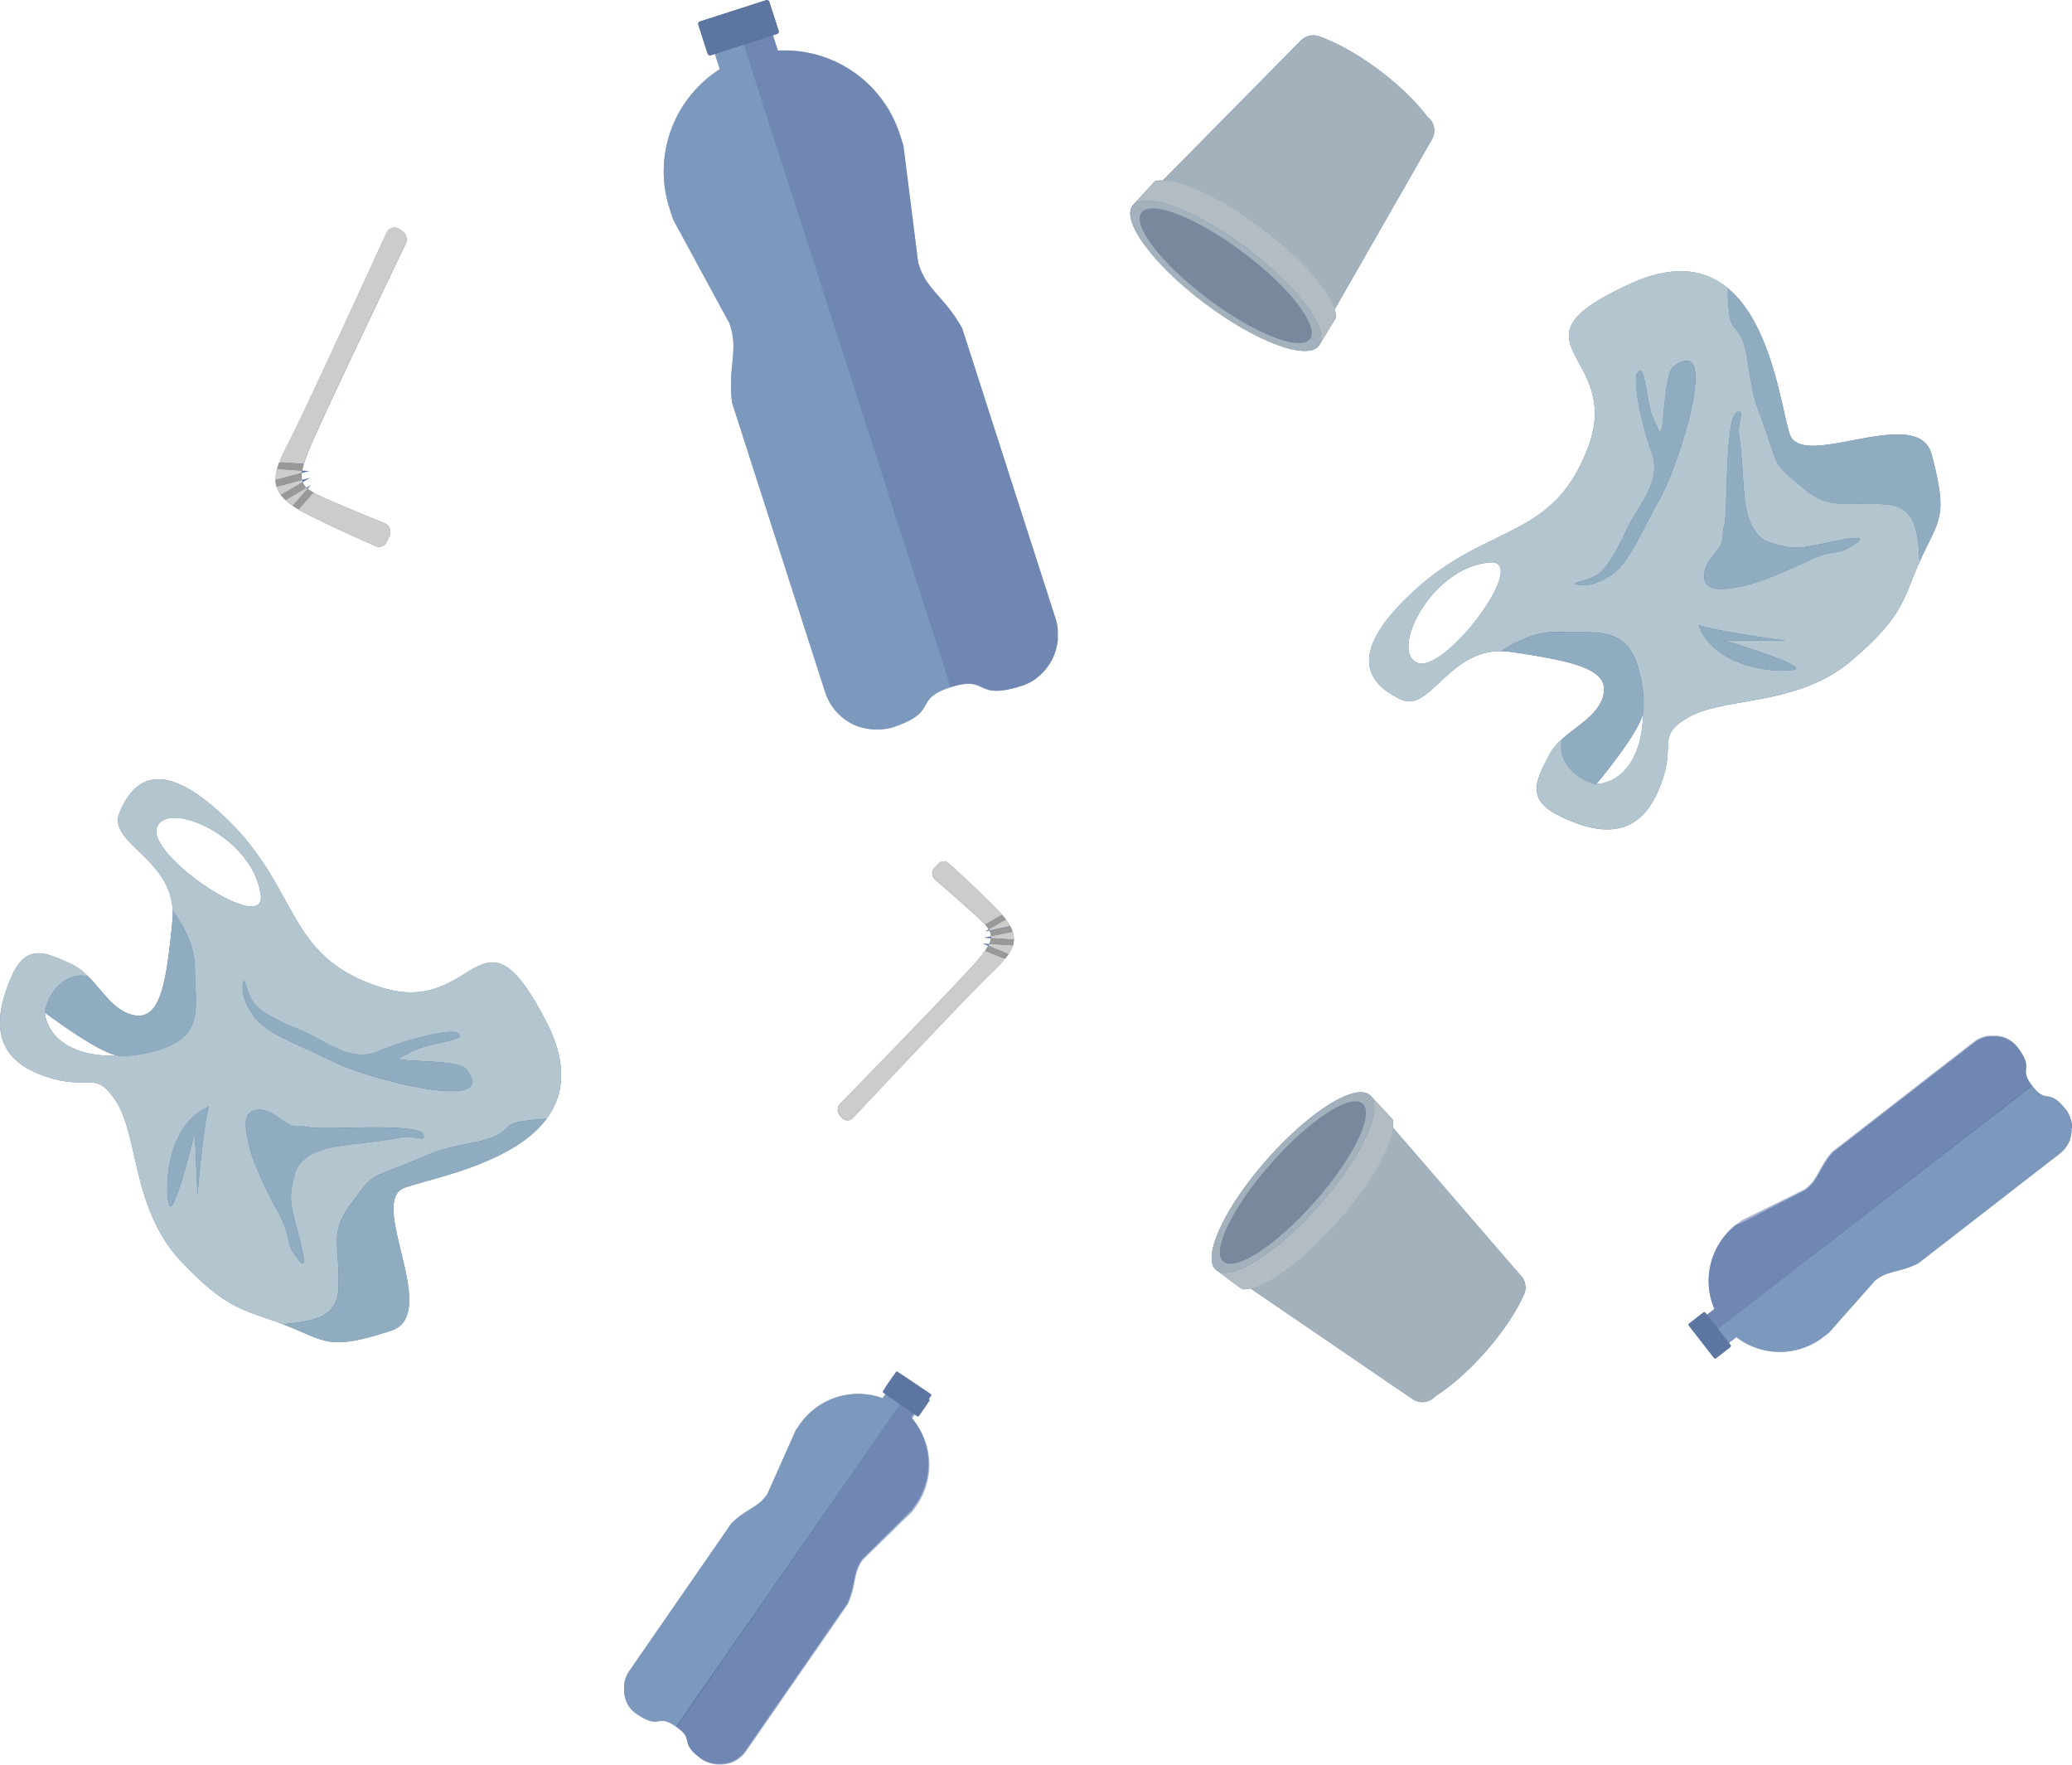 <svg id="plastic_group" xmlns="http://www.w3.org/2000/svg" viewBox="0 0 934.03 795.55"><defs><style>.cls-1{fill:#5c75a1;}.cls-2{fill:#a3b1bd;}.cls-3{fill:#b3bcc2;}.cls-4{fill:#78889d;}.cls-5{fill:#b3c6cf;}.cls-6{fill:#90acc0;}.cls-7{fill:none;}.cls-8{fill:#ccc;}.cls-9{fill:#999;}.cls-10{fill:#8fabcc;}.cls-10,.cls-11{opacity:0.65;}.cls-11{fill:#7d91bd;}</style></defs><g id="plastic_group_copy" data-name="plastic_group copy"><path class="cls-1" d="M669.51,216.87a4.93,4.93,0,0,0,.34-.54l0,0,4.19-6.85,3.21-5.23a12.56,12.56,0,0,0-.67-3.68l37.89-66.23,5.82-10.18a8,8,0,0,0,.95-6.35,7.27,7.27,0,0,0-2.66-3.94l-.09-.07c-5-6.65-12.52-14.07-21.7-21-9.52-7.14-19.09-12.41-27-15.28l-.58-.2a7.87,7.87,0,0,0-8.08,2.31l-8.65,8.77-53.31,54a13,13,0,0,0-3.5.32l-4.36,4.72-5.38,5.83,0,0a4.69,4.69,0,0,0-.42.47c-5.18,6.9,9.42,26.59,32.61,44S664.34,223.77,669.51,216.87Zm-25.91-53,0,0-1.17-.87Z" transform="translate(-74.98 -61.09)"/><path class="cls-1" d="M752.42,626.63l-49.61-57.46a12.71,12.71,0,0,0,0-3.51l-4.35-4.72L693,555.1l0,0a4.52,4.52,0,0,0-.43-.45c-6.47-5.71-27.26,7.27-46.45,29s-29.49,44-23,49.67a4.74,4.74,0,0,0,.51.37l0,0L630,638.5l5,3.61a12.57,12.57,0,0,0,3.72-.37l63,43,9.69,6.62a8,8,0,0,0,6.25,1.45,7.3,7.3,0,0,0,4.14-2.34l.07-.08c7-4.44,15-11.35,22.63-20,7.88-8.91,13.9-18,17.39-25.73.08-.19.17-.38.25-.56a7.89,7.89,0,0,0-1.66-8.24ZM678,611.78l.89-1-.87,1Z" transform="translate(-74.98 -61.09)"/><path class="cls-1" d="M909.67,358.74c23.62-20.14,23.16-27.73,30.67-44.53.24-.55.5-1.11.76-1.69,8.33-18,12-18.64,4.62-46.64-6.14-23.16-58.52,7.64-64-9.23-3.64-11.2-8-49.22-27.84-65.65-10-8.31-24-11.1-43.79-2.09-59,26.82-3.49,31.16-19.07,73.34s-44.91,34.56-77.9,64.49-20.52,43-6.65,49.54c13.07,6.13,21.32-22,45.23-21.74a32.63,32.63,0,0,1,4.52.35l6.54,1,2,.33c22.36,3.64,35.68,7.48,33,18.16-2.24,8.94-11.63,13.46-18.62,19.81a26.14,26.14,0,0,0-5.93,7.38c-5.7,11.18-10.58,19.67,4.73,27.19s33.91,11.92,44.06-10.22-1.83-25.14,14.39-34.33S885.28,379.54,909.67,358.74Zm-195.9,1c-12.41-5.47,6.5-43.14,32.88-45.19C765.11,313.11,726.18,365.21,713.77,359.73Zm80.82,54.69s20-23.78,21.11-32.37C815.32,406,803.6,414,794.59,414.42Z" transform="translate(-74.98 -61.09)"/><path class="cls-1" d="M247,506.15c-42.91-13.42-36.78-43.11-68.34-74.54s-44-18.31-49.82-4.14c-5.46,13.37,23,20.18,24,44.08a31.69,31.69,0,0,1-.13,4.53c-.22,2.28-.45,4.45-.68,6.58-.07.69-.14,1.4-.22,2.07-2.5,22.51-5.67,36-16.47,33.87-9-1.79-14-10.93-20.73-17.59a26.08,26.08,0,0,0-7.67-5.55c-11.45-5.12-20.17-9.57-26.91,6.1S69.85,536,92.47,545.05s25-3.1,35,12.64,7.15,48.54,29.16,71.84c21.3,22.57,28.86,21.73,46,28.37l1.72.68c18.4,7.41,19.23,11.08,46.81,2.25,22.83-7.3-10.59-58.05,6-64.38,11-4.2,48.75-10.51,64.16-31.12,7.79-10.43,9.87-24.52-.13-43.85C291.45,463.92,289.92,519.57,247,506.15ZM145.74,433.93c4.84-12.67,43.42,4.31,46.8,30.55C194.9,482.85,140.9,446.61,145.74,433.93ZM95.21,517.41s24.76,18.75,33.4,19.45C104.69,537.69,96.1,526.39,95.21,517.41Z" transform="translate(-74.98 -61.09)"/><path class="cls-1" d="M530.36,478.47a24.32,24.32,0,0,0-2-3c-.5-.67-1-1.36-1.66-2.08-1-1.12-2-2.29-3.29-3.53-9.67-9.67-17.27-16.59-20.86-19.78a3.18,3.18,0,0,0-4.36.13l-1.86,1.86a3.71,3.71,0,0,0,.2,5.44c5.6,4.84,17.35,15.06,21.44,19.14.4.4.76.78,1.09,1.15a14.11,14.11,0,0,1,1.63,2.1l-1.69,1,2-.42a5.78,5.78,0,0,1,.73,2.53l-3.33.7,3.29.21a8.37,8.37,0,0,1-.81,2.58l-3-.19,2.56,1.05a25.44,25.44,0,0,1-1.43,2.25l.56.24a.77.77,0,0,0-.92.25c-.92,1.26-2.05,2.66-3.42,4.26-7.15,8.34-50.88,53.26-61.55,64.2a3.81,3.81,0,0,0-.24,5l1,1.21a3.28,3.28,0,0,0,4.95.21c10.86-11.55,52.69-56,62.38-65.31,2.1-2,4-3.88,5.48-5.62a.78.78,0,0,0-.3-1.23l1,.41a26.81,26.81,0,0,0,1.64-2.16,14.82,14.82,0,0,0,2-3.94,9.76,9.76,0,0,0,.43-2.61,10.31,10.31,0,0,0-.58-3.58A15.14,15.14,0,0,0,530.36,478.47Z" transform="translate(-74.98 -61.09)"/><path class="cls-1" d="M201.59,284.15a18,18,0,0,0,2.09,2.28,28,28,0,0,0,3.25,2.58c.79.55,1.65,1.1,2.58,1.66,1.46.87,3.08,1.74,4.9,2.64,14.12,7,25,11.75,30.06,13.91a3.66,3.66,0,0,0,4.71-1.75l1.34-2.71a4.28,4.28,0,0,0-2.22-5.87c-7.89-3.22-24.49-10.05-30.46-13-.58-.29-1.11-.57-1.62-.85a17.21,17.21,0,0,1-2.54-1.69l1.48-1.69-2,1.21a6.8,6.8,0,0,1-1.73-2.49l3.38-2-3.67,1a9.7,9.7,0,0,1-.06-3.12l3.34-.9-3.18-.2a28.55,28.55,0,0,1,.73-3l-.7,0a.91.91,0,0,0,.91-.62c.54-1.71,1.26-3.66,2.17-5.91,4.73-11.74,35.92-76.89,43.53-92.78a4.38,4.38,0,0,0-1.59-5.59l-1.5-1a3.77,3.77,0,0,0-5.48,1.6c-7.61,16.6-36.91,80.49-44,94.29-1.55,3-2.89,5.68-3.92,8.15a.9.9,0,0,0,.78,1.23l-1.24-.08c-.4,1-.72,2-1,3a16.69,16.69,0,0,0-.7,5,11.21,11.21,0,0,0,.49,3A12.25,12.25,0,0,0,201.59,284.15Z" transform="translate(-74.98 -61.09)"/><path class="cls-1" d="M551.84,345.58c0-.25,0-.5-.06-.75s0-.29,0-.43-.07-.48-.1-.72,0-.31-.07-.46-.09-.5-.14-.76,0-.28-.08-.42-.12-.52-.19-.78-.06-.27-.1-.4c-.1-.39-.22-.78-.34-1.17l-42-130.55c-8-14.57-16.47-17.41-19.9-29.82l-6.64-52.67-1.62-5a54.53,54.53,0,0,0-54.94-37.74L423.4,77l1.85-.6A1.11,1.11,0,0,0,426,75l-4.22-13.1a1.11,1.11,0,0,0-1.4-.73l-29.88,9.61a1.12,1.12,0,0,0-.72,1.41L394,85.26a1.12,1.12,0,0,0,1.41.73l1.85-.6,2.22,6.91A54.52,54.52,0,0,0,376.8,155l1.62,5,25.32,46.66c4.45,12.09-.74,19.3,1.22,35.83l42,130.55c.13.39.27.77.41,1.15l.15.38.3.75.19.39c.1.23.21.47.32.7l.21.4.34.65c.07.13.15.25.22.37s.25.44.38.65.16.23.23.35l.42.63c.08.12.16.22.24.33s.29.42.45.62l.24.3c.16.2.32.41.49.6l.25.29c.17.19.34.39.52.58l.25.26.55.57.25.23c.2.18.39.37.6.55l.22.19c.21.19.43.38.65.55l.22.18.69.53.2.14.74.51.2.13c.25.16.51.33.77.48l.18.11.81.45.17.09c.28.15.57.3.85.43l.15.07.9.4.14.06c.3.12.61.25.92.36l.12,0c.32.12.64.23,1,.33l.1,0c.33.11.66.2,1,.29l.1,0,1,.24.09,0,1,.2h.09c.35.06.7.11,1.06.15h.07l1.08.1h.09c.35,0,.71,0,1.08.05H471l1.07-.05h.1l1.08-.11.11,0c.35,0,.71-.1,1.07-.16l.12,0,1.06-.22.14,0,.93-.23.06,0,.06,0c22.23-7.16,9.13-12.62,26.73-18.28s10.14,6.41,32.38-.73l.06,0H536l.89-.36.13-.05c.34-.14.66-.29,1-.45l.11-.05,1-.49.09,0,.94-.54.09-.05c.31-.19.61-.39.91-.59l.08-.05c.3-.2.6-.42.89-.63l.06-.05L543,366l.07,0c.28-.23.55-.47.81-.71l.06-.05c.27-.24.52-.49.77-.74l.07-.06c.25-.25.49-.51.73-.77l.06-.07c.24-.26.47-.52.69-.79l.06-.08c.23-.27.44-.54.65-.82l.06-.08q.32-.41.6-.84l.07-.09c.19-.28.36-.56.54-.84l.08-.13c.17-.28.33-.56.49-.85l.08-.13c.16-.28.3-.57.44-.85l.09-.17c.14-.28.27-.56.39-.85l.09-.19c.12-.28.23-.56.34-.84l.09-.22c.11-.28.2-.56.3-.85a2.09,2.09,0,0,0,.08-.23c.09-.27.17-.55.25-.83a2.76,2.76,0,0,0,.08-.27c.08-.27.14-.55.21-.83,0-.09,0-.19.07-.28.06-.27.11-.54.16-.8,0-.11,0-.22.07-.33l.12-.79c0-.12,0-.24.05-.35s.06-.52.08-.78,0-.25,0-.38,0-.52,0-.78,0-.25,0-.38,0-.5,0-.76,0-.27,0-.41,0-.5,0-.75S551.85,345.72,551.84,345.58ZM402.23,83.78l20.88-6.72-12.8,4.12Z" transform="translate(-74.98 -61.09)"/><path class="cls-1" d="M479.7,679.32a.66.66,0,0,0-.92.17l-4.61,6.65a.66.66,0,0,0,.17.92l12.18,8.43-4.59-3.17-6.65-4.61-2.43,3.51a32.08,32.08,0,0,0-37.38,11.88l-1.77,2.56L421,734.19c-4.05,6.41-9.28,6.57-16.29,13.4L358.76,814l-.4.6-.12.21-.24.41-.12.22-.21.4c0,.08-.07.17-.11.25s-.13.26-.18.39-.06.15-.1.23-.11.28-.16.41a2.25,2.25,0,0,0-.08.24c-.05.14-.11.28-.15.42a1.55,1.55,0,0,0-.07.23c0,.14-.09.28-.13.43a1.6,1.6,0,0,1-.05.21c0,.15-.07.3-.11.45a1.7,1.7,0,0,1,0,.22l-.09.45,0,.21c0,.15-.05.31-.06.46a1.36,1.36,0,0,0,0,.2c0,.16,0,.32-.05.48a1,1,0,0,1,0,.17c0,.17,0,.34,0,.5v.17c0,.17,0,.34,0,.51v.14l0,.53s0,.09,0,.14,0,.36.05.53a.69.69,0,0,0,0,.13c0,.18,0,.36.07.54a.43.43,0,0,1,0,.11c0,.18.07.37.11.55a.29.29,0,0,0,0,.09c0,.19.08.38.13.57a.19.19,0,0,1,0,.08c.05.19.11.38.17.56a.14.14,0,0,0,0,.07c.06.19.12.38.19.57a.14.14,0,0,1,0,.06c.07.19.15.38.23.57a.14.14,0,0,0,0,.06c.08.19.16.37.25.56l0,.05c.09.19.19.37.29.56l0,0c.1.19.2.37.31.55l0,0,.34.54,0,0c.12.17.24.35.37.52l0,0,.4.51,0,0c.14.16.27.32.42.48l0,0c.14.15.28.31.43.46l.05,0c.15.16.3.3.46.45l.05,0,.48.41.07.06.44.35,0,0,0,0c11.3,7.82,9.16-.25,18.11,5.94s.63,7,11.93,14.85l0,0,0,0,.49.28.07,0,.56.3.07,0,.57.28.06,0,.59.25.06,0,.59.22.06,0c.2.06.4.13.61.18l.05,0c.2.06.41.11.61.15l.05,0,.62.12h0l.62.1h.05l.62.06h.06l.61,0h.74l.6,0h.07l.59-.05h.08l.58-.08h.09l.55-.1.11,0,.54-.12.12,0,.51-.15.14,0,.5-.17.14,0,.48-.18.15-.06.46-.2.16-.07.43-.21.18-.09.41-.22.19-.11.39-.24.19-.11.38-.26.18-.13.36-.27.19-.14.34-.29.19-.16.33-.3.18-.17.31-.31.19-.19.3-.34.17-.19.29-.36.15-.19c.15-.19.29-.38.43-.58l45.92-66.36c3.92-9,2.23-13.92,6.8-20l22.22-22,1.77-2.56a32.09,32.09,0,0,0-2-39.17l2.42-3.51.94.65a.66.66,0,0,0,.92-.17l4.61-6.65a.66.66,0,0,0-.17-.92Z" transform="translate(-74.98 -61.09)"/><path class="cls-1" d="M1009,569.62c0-.2,0-.4,0-.61,0,0,0,0,0-.06,0-.2,0-.4,0-.61v-.06c0-.2-.05-.41-.07-.61v0c0-.21-.06-.42-.1-.62v0c0-.21-.09-.41-.13-.62v0c0-.21-.11-.41-.17-.62v0c-.06-.2-.12-.4-.19-.6l0,0c-.07-.2-.14-.4-.22-.6l0,0c-.08-.2-.16-.39-.25-.59a.08.08,0,0,1,0-.05c-.09-.19-.18-.39-.28-.57l0-.06c-.1-.19-.2-.38-.31-.56l0-.06-.33-.55a.18.18,0,0,1,0-.07l-.32-.47,0,0,0,0c-8.43-10.85-8.82-2.51-15.49-11.1s1.51-6.9-6.91-17.76l0,0,0,0-.37-.42-.06-.06c-.14-.16-.29-.31-.44-.46l0,0-.47-.43,0-.05-.49-.41,0,0-.51-.38,0,0-.53-.36,0,0-.54-.33,0,0-.56-.31,0,0-.56-.28,0,0-.57-.25,0,0-.58-.22,0,0-.59-.19-.06,0-.58-.16-.07,0-.57-.13-.08,0-.58-.1-.09,0-.55-.07-.11,0-.55,0h-.12l-.54,0h-.81l-.51,0h-.17l-.5,0-.17,0-.47.07-.2,0-.46.09-.2,0-.45.11-.22.06-.44.13-.21.06-.42.15-.23.08-.41.17-.23.1-.4.19-.23.1-.38.21-.24.12-.39.23-.22.13-.39.27a1.37,1.37,0,0,0-.2.13l-.58.43-63.75,49.47c-6.44,7.38-6.32,12.61-12.49,17l-27.8,14.26L857.63,613a32.1,32.1,0,0,0-9.82,38l-3.37,2.61-.7-.9a.67.67,0,0,0-.93-.12l-6.39,5a.65.65,0,0,0-.12.92L847.62,673a.67.67,0,0,0,.93.12l6.4-5a.66.66,0,0,0,.11-.92l-.7-.9,3.37-2.62a32.07,32.07,0,0,0,39.22-.09l2.47-1.91,20.71-23.38c5.79-4.89,10.82-3.47,19.57-7.88L1003.45,581c.19-.15.38-.3.56-.46l.18-.16.35-.32c.06,0,.12-.12.18-.18l.32-.31.18-.2.29-.32.16-.2c.1-.11.2-.22.29-.34l.14-.2.27-.35.13-.2.25-.38.12-.19.24-.39.1-.2c.08-.13.15-.26.22-.4s.06-.13.1-.19.13-.28.2-.42l.08-.18.18-.45.06-.16.18-.47c0-.05,0-.11,0-.16l.15-.48a1,1,0,0,0,0-.14c0-.17.09-.34.14-.52a.61.61,0,0,1,0-.13c0-.18.07-.35.11-.52s0-.09,0-.13l.09-.54a.37.37,0,0,0,0-.11c0-.18,0-.37.07-.56,0,0,0-.06,0-.09,0-.19,0-.38,0-.58v-.08c0-.2,0-.4,0-.59ZM847.78,657.85l1.62,2.09,3.26,4.2Z" transform="translate(-74.98 -61.09)"/></g><g id="Layer_10" data-name="Layer 10"><path class="cls-2" d="M643.6,163.85c19,14.28,31.86,30.38,31.75,39l39.16-68.45,5.82-10.18a8,8,0,0,0,.95-6.35,7.27,7.27,0,0,0-2.66-3.94l-.09-.07c-5-6.65-12.52-14.07-21.7-21-9.52-7.14-19.09-12.41-27-15.28l-.58-.2a7.87,7.87,0,0,0-8.08,2.31l-8.65,8.77-55,55.73C605.84,141.9,624.71,149.69,643.6,163.85Z" transform="translate(-74.98 -61.09)"/><path class="cls-2" d="M585.55,153.89c-5.18,6.9,9.42,26.59,32.61,44s46.18,25.9,51.35,19a4.93,4.93,0,0,0,.34-.54L586,153.42A4.69,4.69,0,0,0,585.55,153.89Z" transform="translate(-74.98 -61.09)"/><path class="cls-3" d="M636.9,172.88c22.63,17,37.06,36.12,33,43.45l0,0,4.19-6.85,3.21-5.23c-.09-8.75-13.67-25.43-33.64-40.4-19.79-14.85-39.44-23.21-48-21l-4.36,4.72-5.38,5.83,0,0C591.85,147.42,614.28,155.92,636.9,172.88Z" transform="translate(-74.98 -61.09)"/><path class="cls-2" d="M636.9,172.88c-22.62-17-45-25.46-50.93-19.46l83.88,62.91C674,209,659.53,189.85,636.9,172.88Z" transform="translate(-74.98 -61.09)"/><ellipse class="cls-4" cx="627.53" cy="185.38" rx="13.12" ry="47.48" transform="translate(27.72 515.07) rotate(-53.13)"/><path class="cls-2" d="M678,611.76c-15.76,17.84-32.83,29.33-41.4,28.54l65.11,44.49,9.69,6.62a8,8,0,0,0,6.25,1.45,7.3,7.3,0,0,0,4.14-2.34l.07-.08c7-4.44,15-11.35,22.63-20,7.88-8.91,13.9-18,17.39-25.73.08-.19.17-.38.25-.56a7.89,7.89,0,0,0-1.66-8.24l-8.05-9.32-51.17-59.26C702.89,575.87,693.63,594.07,678,611.76Z" transform="translate(-74.98 -61.09)"/><path class="cls-2" d="M692.56,554.69c-6.47-5.71-27.26,7.27-46.45,29s-29.49,44-23,49.67a4.74,4.74,0,0,0,.51.37L693,555.14A4.52,4.52,0,0,0,692.56,554.69Z" transform="translate(-74.98 -61.09)"/><path class="cls-3" d="M669.53,604.36c-18.72,21.2-39,34.06-45.94,29.37l0,0L630,638.5l5,3.61c8.73.62,26.43-11.6,43-30.3,16.38-18.55,26.28-37.46,24.8-46.15l-4.35-4.72L693,555.1l0,0C698.51,561.49,688.25,583.17,669.53,604.36Z" transform="translate(-74.98 -61.09)"/><path class="cls-2" d="M669.53,604.36c18.72-21.19,29-42.87,23.46-49.22l-69.4,78.59C630.56,638.42,650.81,625.56,669.53,604.36Z" transform="translate(-74.98 -61.09)"/><ellipse class="cls-4" cx="657.82" cy="594.02" rx="47.48" ry="13.12" transform="translate(-297.85 632.77) rotate(-48.55)"/></g><g id="Layer_9" data-name="Layer 9"><path class="cls-5" d="M706.47,376.28c13.07,6.13,21.32-22,45.23-21.74,8.16-5.33,17-9.23,27.14-8.68,14.79.81,29.69-3.36,34.94,17.39h0s.4,1.35.85,3.46a62.1,62.1,0,0,1,1.18,8.13,36.46,36.46,0,0,1-.11,7.16.06.06,0,0,1,0,0c-.38,23.93-12.1,31.94-21.11,32.37a2.82,2.82,0,0,1-1.66-.32c-5.49-1.54-16.43-8.4-13.74-19.9a26.14,26.14,0,0,0-5.93,7.38c-5.7,11.18-10.58,19.67,4.73,27.19s33.91,11.92,44.06-10.22-1.83-25.14,14.39-34.33,48.84-4.68,73.23-25.48c23.62-20.14,23.16-27.73,30.67-44.53-.87-12.46-1.05-24.48-14.88-25.7-19.4-1.72-25.06,3.09-37.65-7.45s-10.92-8.29-16.19-23.92-5.8-13.27-8.54-31.76-7.05-13.91-8.34-21.33a74.38,74.38,0,0,1-.86-13.05c-10-8.31-24-11.1-43.79-2.09-59,26.82-3.49,31.16-19.07,73.34s-44.91,34.56-77.9,64.49S692.6,369.78,706.47,376.28Zm177.69-13.49c-5.53,1.84-36.11.31-43.48-20.05,6.83,2.63,35.52,6.55,39.44,7.14l-28-.21S889.69,360.94,884.16,362.79ZM858.34,246.72c3.71-.65-.59,3.92.71,11.33s1.61,23.91,2.9,31.33,5,14.4,10.43,16,9.51,3.44,18.16,1.93,28.77-6.82,21.1-1.4c-9.25,6.55-8.31,1.72-21.26,7.79s-23.64,10.49-31.06,11.78-16.06,2.79-16.12-4.84,8.33-11.28,8.41-17.83,1.16-.38,1.64-19.57S854.64,247.36,858.34,246.72ZM797,318.51c4.3-4.57,7.15-10.16,11.82-19.88s15.53-20.53,10.69-33.69-8.6-32.88-6.4-35.81,2.85.77,4.57,10.66,3.17,10.91,5.27,15.64,1.87-25.8,6.39-29.13c21.57-15.93,2.58,44.12-6.17,59.64s-14,29.18-22,34.4-13.16,4.83-15.85,4S792.7,323.08,797,318.51Zm-50.34-4c18.46-1.43-20.47,50.67-32.88,45.19S720.27,316.59,746.65,314.54Z" transform="translate(-74.98 -61.09)"/><path class="cls-6" d="M852.07,349.67l28,.21c-3.92-.59-32.61-4.51-39.44-7.14,7.37,20.36,38,21.89,43.48,20.05S852.07,349.67,852.07,349.67Z" transform="translate(-74.98 -61.09)"/><path class="cls-6" d="M843.2,320.65c.06,7.63,8.71,6.13,16.12,4.84s18.11-5.7,31.06-11.78,12-1.24,21.26-7.79c7.67-5.42-12.45-.11-21.1,1.4s-12.79-.32-18.16-1.93-9.14-8.6-10.43-16-1.61-23.91-2.9-31.33,3-12-.71-11.33-4.61,17.35-5.09,36.53-1.56,13-1.64,19.57S843.15,313,843.2,320.65Z" transform="translate(-74.98 -61.09)"/><path class="cls-6" d="M863.08,225.38c2.74,18.49,3.27,16.12,8.54,31.76s3.6,13.38,16.19,23.92,18.25,5.73,37.65,7.45c13.83,1.22,14,13.24,14.88,25.7.24-.55.5-1.11.76-1.69,8.33-18,12-18.64,4.62-46.64-6.14-23.16-58.52,7.64-64-9.23-3.64-11.2-8-49.22-27.84-65.65a74.38,74.38,0,0,0,.86,13.05C856,211.47,860.33,206.9,863.08,225.38Z" transform="translate(-74.98 -61.09)"/><path class="cls-6" d="M785.28,324.37c2.69.8,7.85,1.18,15.85-4s13.27-18.87,22-34.4,27.74-75.57,6.17-59.64c-4.52,3.33-4.3,33.85-6.39,29.13s-3.55-5.75-5.27-15.64-2.37-13.59-4.57-10.66,1.56,22.64,6.4,35.81-6,24-10.69,33.69-7.52,15.31-11.82,19.88S782.6,323.56,785.28,324.37Z" transform="translate(-74.98 -61.09)"/><path class="cls-6" d="M756.22,354.89l6.54,1,2,.33c22.36,3.64,35.68,7.48,33,18.16-2.24,8.94-11.63,13.46-18.62,19.81-2.69,11.5,8.25,18.36,13.74,19.9a2.82,2.82,0,0,0,1.66.32s20-23.78,21.11-32.37a.06.06,0,0,0,0,0,36.46,36.46,0,0,0,.11-7.16,62.1,62.1,0,0,0-1.18-8.13c-.45-2.11-.85-3.46-.85-3.46h0c-5.25-20.75-20.15-16.58-34.94-17.39-10.11-.55-19,3.35-27.14,8.68A32.63,32.63,0,0,1,756.22,354.89Z" transform="translate(-74.98 -61.09)"/><path class="cls-5" d="M128.84,427.47c-5.46,13.37,23,20.18,24,44.08,5.73,7.87,10.07,16.54,10,26.66-.06,14.82,4.85,29.49-15.6,35.78h0s-1.33.46-3.41,1a62.06,62.06,0,0,1-8.07,1.6,36.33,36.33,0,0,1-7.15.25h0c-23.92.83-32.51-10.47-33.4-19.45a2.8,2.8,0,0,1,.24-1.67c1.25-5.56,7.56-16.83,19.17-14.73a26.08,26.08,0,0,0-7.67-5.55c-11.45-5.12-20.17-9.57-26.91,6.1S69.85,536,92.47,545.05s25-3.1,35,12.64,7.15,48.54,29.16,71.84c21.3,22.57,28.86,21.73,46,28.37,12.4-1.5,24.39-2.28,24.91-16.15.74-19.46-4.35-24.88,5.54-38s7.72-11.33,23.07-17.38,13-6.46,31.28-10.14,13.54-7.74,20.88-9.41a74.94,74.94,0,0,1,13-1.51c7.79-10.43,9.87-24.52-.13-43.85-29.77-57.56-31.3-1.91-74.22-15.33S210.22,463,178.66,431.61,134.63,413.3,128.84,427.47Zm22.47,176.78c-2.12-5.43-2.14-36,17.83-44.43-2.29,6.95-4.75,35.8-5.14,39.75l-1.21-28S153.43,609.68,151.31,604.25ZM265.93,572.6c.83,3.67-3.95-.39-11.29,1.28s-23.8,2.82-31.14,4.48-14.12,5.78-15.46,11.23-2.95,9.67-1,18.23,8.27,28.39,2.46,21c-7-8.91-2.13-8.22-8.85-20.84S189,584.91,187.31,577.57s-3.61-15.91,4-16.35,11.68,7.75,18.24,7.5.44,1.13,19.62.64S265.1,568.93,265.93,572.6ZM191.12,515c4.78,4.06,10.51,6.62,20.46,10.8s21.28,14.47,34.18,9,32.41-10.25,35.45-8.2-.64,2.88-10.42,5.1-10.74,3.72-15.35,6,25.85.57,29.41,4.91c17,20.74-43.93,4.81-59.88-3.15s-29.85-12.52-35.46-20.25-5.5-12.9-4.83-15.63S186.34,510.9,191.12,515Zm1.42-50.48c2.36,18.37-51.64-17.87-46.8-30.55S189.16,438.24,192.54,464.48Z" transform="translate(-74.98 -61.09)"/><path class="cls-6" d="M162.79,571.55l1.21,28c.39-4,2.85-32.8,5.14-39.75-20,8.38-19.95,39-17.83,44.43S162.79,571.55,162.79,571.55Z" transform="translate(-74.98 -61.09)"/><path class="cls-6" d="M191.32,561.22c-7.62.44-5.68,9-4,16.35s6.6,17.79,13.33,30.42,1.85,11.93,8.85,20.84c5.81,7.38-.52-12.45-2.46-21s-.33-12.79,1-18.23,8.12-9.56,15.46-11.23,23.8-2.82,31.14-4.48,12.12,2.39,11.29-1.28-17.57-3.73-36.75-3.24-13.07-.9-19.62-.64S198.94,560.78,191.32,561.22Z" transform="translate(-74.98 -61.09)"/><path class="cls-6" d="M287.47,576.25c-18.32,3.68-15.93,4.08-31.28,10.14s-13.18,4.27-23.07,17.38-4.8,18.52-5.54,38c-.52,13.87-12.51,14.65-24.91,16.15l1.72.68c18.4,7.41,19.23,11.08,46.81,2.25,22.83-7.3-10.59-58.05,6-64.38,11-4.2,48.75-10.51,64.16-31.12a74.94,74.94,0,0,0-13,1.51C301,568.51,305.79,572.57,287.47,576.25Z" transform="translate(-74.98 -61.09)"/><path class="cls-6" d="M184.68,503.56c-.67,2.73-.78,7.9,4.83,15.63S209,531.49,225,539.44s76.88,23.89,59.88,3.15c-3.56-4.34-34-2.58-29.41-4.91s5.56-3.83,15.35-6,13.45-3,10.42-5.1-22.54,2.7-35.45,8.2-24.23-4.79-34.18-9S195.9,519,191.12,515,185.35,500.84,184.68,503.56Z" transform="translate(-74.98 -61.09)"/><path class="cls-6" d="M152.72,476.08c-.22,2.28-.45,4.45-.68,6.58-.07.69-.14,1.4-.22,2.07-2.5,22.51-5.67,36-16.47,33.87-9-1.79-14-10.93-20.73-17.59-11.61-2.1-17.92,9.17-19.17,14.73a2.8,2.8,0,0,0-.24,1.67s24.76,18.75,33.4,19.45h0a36.33,36.33,0,0,0,7.15-.25,62.06,62.06,0,0,0,8.07-1.6c2.08-.56,3.41-1,3.41-1h0c20.45-6.29,15.54-21,15.6-35.78,0-10.12-4.31-18.79-10-26.66A31.69,31.69,0,0,1,152.72,476.08Z" transform="translate(-74.98 -61.09)"/></g><g id="Layer_11" data-name="Layer 11"><path class="cls-7" d="M518.46,483.66l3.29.21a5.59,5.59,0,0,0,0-.91Z" transform="translate(-74.98 -61.09)"/><path class="cls-7" d="M520.73,479.88l-1.69,1,2-.42C521,480.25,520.85,480.06,520.73,479.88Z" transform="translate(-74.98 -61.09)"/><path class="cls-7" d="M517.94,486.26l2.56,1.05c.16-.3.3-.58.44-.86Z" transform="translate(-74.98 -61.09)"/><path class="cls-8" d="M521.75,483.87l10.27.64a10.31,10.31,0,0,0-.58-3.58l-9.65,2A5.59,5.59,0,0,1,521.75,483.87Z" transform="translate(-74.98 -61.09)"/><path class="cls-8" d="M521.06,480.43l9.3-2a24.32,24.32,0,0,0-2-3l-7.67,4.43C520.85,480.06,521,480.25,521.06,480.43Z" transform="translate(-74.98 -61.09)"/><path class="cls-8" d="M523.45,469.84c-9.67-9.67-17.27-16.59-20.86-19.78a3.18,3.18,0,0,0-4.36.13l-1.86,1.86a3.71,3.71,0,0,0,.2,5.44c5.6,4.84,17.35,15.06,21.44,19.14.4.4.76.78,1.09,1.15l7.64-4.41C525.78,472.25,524.69,471.08,523.45,469.84Z" transform="translate(-74.98 -61.09)"/><path class="cls-8" d="M515.29,494.31c-7.15,8.34-50.88,53.26-61.55,64.2a3.81,3.81,0,0,0-.24,5l1,1.21a3.28,3.28,0,0,0,4.95.21c10.86-11.55,52.69-56,62.38-65.31,2.1-2,4-3.88,5.48-5.62a.78.78,0,0,0-.3-1.23l-7.35-3a.77.77,0,0,0-.92.25C517.79,491.31,516.66,492.71,515.29,494.31Z" transform="translate(-74.98 -61.09)"/><path class="cls-8" d="M520.5,487.31l9.12,3.75a14.82,14.82,0,0,0,2-3.94l-10.65-.67C520.8,486.73,520.66,487,520.5,487.31Z" transform="translate(-74.98 -61.09)"/><path class="cls-9" d="M528.4,475.45c-.5-.67-1-1.36-1.66-2.08l-7.64,4.41a14.11,14.11,0,0,1,1.63,2.1Z" transform="translate(-74.98 -61.09)"/><path class="cls-9" d="M521.79,483l9.65-2a15.14,15.14,0,0,0-1.08-2.46l-9.3,2A5.78,5.78,0,0,1,521.79,483Z" transform="translate(-74.98 -61.09)"/><path class="cls-9" d="M520.94,486.45l10.65.67a9.76,9.76,0,0,0,.43-2.61l-10.27-.64A8.37,8.37,0,0,1,520.94,486.45Z" transform="translate(-74.98 -61.09)"/><path class="cls-9" d="M520.5,487.31a25.44,25.44,0,0,1-1.43,2.25l8.91,3.66a26.81,26.81,0,0,0,1.64-2.16Z" transform="translate(-74.98 -61.09)"/><path class="cls-7" d="M214.76,276.38l-3.67,1a6.54,6.54,0,0,0,.29,1Z" transform="translate(-74.98 -61.09)"/><path class="cls-7" d="M213.68,281.35l1.48-1.69-2,1.21C213.28,281,213.48,281.19,213.68,281.35Z" transform="translate(-74.98 -61.09)"/><path class="cls-7" d="M214.37,273.35l-3.18-.2c-.07.38-.12.75-.16,1.1Z" transform="translate(-74.98 -61.09)"/><path class="cls-8" d="M211.09,277.37l-11.45,3.08a12.25,12.25,0,0,0,2,3.7l9.79-5.77A6.54,6.54,0,0,1,211.09,277.37Z" transform="translate(-74.98 -61.09)"/><path class="cls-8" d="M213.11,280.87l-9.43,5.56a28,28,0,0,0,3.25,2.58l6.75-7.66C213.48,281.19,213.28,281,213.11,280.87Z" transform="translate(-74.98 -61.09)"/><path class="cls-8" d="M214.41,293.31c14.12,7,25,11.75,30.06,13.91a3.66,3.66,0,0,0,4.71-1.75l1.34-2.71a4.28,4.28,0,0,0-2.22-5.87c-7.89-3.22-24.49-10.05-30.46-13-.58-.29-1.11-.57-1.62-.85l-6.71,7.63C211,291.54,212.59,292.41,214.41,293.31Z" transform="translate(-74.98 -61.09)"/><path class="cls-8" d="M214.3,263.59c4.73-11.74,35.92-76.89,43.53-92.78a4.38,4.38,0,0,0-1.59-5.59l-1.5-1a3.77,3.77,0,0,0-5.48,1.6c-7.61,16.6-36.91,80.49-44,94.29-1.55,3-2.89,5.68-3.92,8.15a.9.9,0,0,0,.78,1.23l9.14.59a.91.91,0,0,0,.91-.62C212.67,267.79,213.39,265.84,214.3,263.59Z" transform="translate(-74.98 -61.09)"/><path class="cls-8" d="M211.19,273.15l-11.34-.73a16.69,16.69,0,0,0-.7,5l11.88-3.2C211.07,273.9,211.12,273.53,211.19,273.15Z" transform="translate(-74.98 -61.09)"/><path class="cls-9" d="M206.93,289c.79.55,1.65,1.1,2.58,1.66l6.71-7.63a17.21,17.21,0,0,1-2.54-1.69Z" transform="translate(-74.98 -61.09)"/><path class="cls-9" d="M211.38,278.38l-9.79,5.77a18,18,0,0,0,2.09,2.28l9.43-5.56A6.8,6.8,0,0,1,211.38,278.38Z" transform="translate(-74.98 -61.09)"/><path class="cls-9" d="M211,274.25l-11.88,3.2a11.21,11.21,0,0,0,.49,3l11.45-3.08A9.7,9.7,0,0,1,211,274.25Z" transform="translate(-74.98 -61.09)"/><path class="cls-9" d="M211.19,273.15a28.55,28.55,0,0,1,.73-3l-11.08-.71c-.4,1-.72,2-1,3Z" transform="translate(-74.98 -61.09)"/></g><path class="cls-10" d="M397.22,85.39l2.22,6.91A54.52,54.52,0,0,0,376.8,155l1.62,5,25.32,46.66c4.45,12.09-.74,19.3,1.22,35.83l42,130.55c.13.39.27.77.41,1.15l.15.38.3.75.19.39c.1.23.21.47.32.7l.21.4.34.65c.07.13.15.25.22.37s.25.44.38.65.16.23.23.35l.42.63c.08.12.16.22.24.33s.29.42.45.62l.24.3c.16.2.32.41.49.6l.25.29c.17.19.34.39.52.58l.25.26.55.57.25.23c.2.18.39.37.6.55l.22.19c.21.19.43.38.65.55l.22.18.69.53.2.14.74.51.2.13c.25.16.51.33.77.48l.18.11.81.45.17.09c.28.15.57.3.85.43l.15.07.9.4.14.06c.3.12.61.25.92.36l.12,0c.32.12.64.23,1,.33l.1,0c.33.11.66.2,1,.29l.1,0,1,.24.09,0,1,.2h.09c.35.06.7.11,1.06.15h.07l1.08.1h.09c.35,0,.71,0,1.08.05H471l1.07-.05h.1l1.08-.11.11,0c.35,0,.71-.1,1.07-.16l.12,0,1.06-.22.14,0,.93-.23.06,0,.06,0c22.23-7.16,9.13-12.62,26.73-18.28L410.31,81.18Z" transform="translate(-74.98 -61.09)"/><path class="cls-11" d="M482.18,126.65l-1.62-5a54.53,54.53,0,0,0-54.94-37.74L423.4,77l-13.09,4.21,93.17,289.64c17.6-5.66,10.14,6.41,32.38-.73l.06,0H536l.89-.36.13-.05c.34-.14.66-.29,1-.45l.11-.05,1-.49.09,0,.94-.54.09-.05c.31-.19.61-.39.91-.59l.08-.05c.3-.2.6-.42.89-.63l.06-.05L543,366l.07,0c.28-.23.55-.47.81-.71l.06-.05c.27-.24.52-.49.77-.74l.07-.06c.25-.25.49-.51.73-.77l.06-.07c.24-.26.47-.52.69-.79l.06-.08c.23-.27.44-.54.65-.82l.06-.08q.32-.41.6-.84l.07-.09c.19-.28.36-.56.54-.84l.08-.13c.17-.28.33-.56.49-.85l.08-.13c.16-.28.3-.57.44-.85l.09-.17c.14-.28.27-.56.39-.85l.09-.19c.12-.28.23-.56.34-.84l.09-.22c.11-.28.2-.56.3-.85a2.09,2.09,0,0,0,.08-.23c.09-.27.17-.55.25-.83a2.76,2.76,0,0,0,.08-.27c.08-.27.14-.55.21-.83,0-.09,0-.19.07-.28.06-.27.11-.54.16-.8,0-.11,0-.22.07-.33l.12-.79c0-.12,0-.24.05-.35s.06-.52.08-.78,0-.25,0-.38,0-.52,0-.78,0-.25,0-.38,0-.5,0-.76,0-.27,0-.41,0-.5,0-.75,0-.28,0-.42,0-.5-.06-.75,0-.29,0-.43-.07-.48-.1-.72,0-.31-.07-.46-.09-.5-.14-.76,0-.28-.08-.42-.12-.52-.19-.78-.06-.27-.1-.4c-.1-.39-.22-.78-.34-1.17l-42-130.55c-8-14.57-16.47-17.41-19.9-29.82Z" transform="translate(-74.98 -61.09)"/><rect class="cls-1" x="391.04" y="65.56" width="33.63" height="16" rx="1.12" transform="translate(-77.91 67.35) rotate(-17.83)"/><path class="cls-10" d="M475.28,687.71l-2.43,3.51a32.08,32.08,0,0,0-37.38,11.88l-1.77,2.56L421,734.19c-4.05,6.41-9.28,6.57-16.29,13.4L358.76,814l-.4.6-.12.21-.24.41-.12.22-.21.4c0,.08-.07.17-.11.25s-.13.26-.18.39-.06.15-.1.23-.11.28-.16.41a2.25,2.25,0,0,0-.08.24c-.05.14-.11.28-.15.42a1.55,1.55,0,0,0-.07.23c0,.14-.09.28-.13.43a1.6,1.6,0,0,1-.05.21c0,.15-.07.3-.11.45a1.7,1.7,0,0,1,0,.22l-.09.45,0,.21c0,.15-.05.31-.06.46a1.36,1.36,0,0,0,0,.2c0,.16,0,.32-.05.48a1,1,0,0,1,0,.17c0,.17,0,.34,0,.5v.17c0,.17,0,.34,0,.51v.14l0,.53s0,.09,0,.14,0,.36.05.53a.69.69,0,0,0,0,.13c0,.18,0,.36.07.54a.43.43,0,0,1,0,.11c0,.18.07.37.11.55a.29.29,0,0,0,0,.09c0,.19.08.38.13.57a.19.19,0,0,1,0,.08c.05.19.11.38.17.56a.14.14,0,0,0,0,.07c.06.19.12.38.19.57a.14.14,0,0,1,0,.06c.07.19.15.38.23.57a.14.14,0,0,0,0,.06c.08.19.16.37.25.56l0,.05c.09.19.19.37.29.56l0,0c.1.19.2.37.31.55l0,0,.34.54,0,0c.12.17.24.35.37.52l0,0,.4.51,0,0c.14.16.27.32.42.48l0,0c.14.15.28.31.43.46l.05,0c.15.16.3.3.46.45l.05,0,.48.41.07.06.44.35,0,0,0,0c11.3,7.82,9.16-.25,18.11,5.94L481.93,692.32Z" transform="translate(-74.98 -61.09)"/><path class="cls-11" d="M486.44,742.16l1.77-2.56a32.09,32.09,0,0,0-2-39.17l2.42-3.51-6.65-4.6L380.05,839.54c8.94,6.19.63,7,11.93,14.85l0,0,0,0,.49.28.07,0,.56.3.07,0,.57.28.06,0,.59.25.06,0,.59.22.06,0c.2.06.4.13.61.18l.05,0c.2.06.41.11.61.15l.05,0,.62.12h0l.62.1h.05l.62.06h.06l.61,0h.74l.6,0h.07l.59-.05h.08l.58-.08h.09l.55-.1.11,0,.54-.12.12,0,.51-.15.14,0,.5-.17.14,0,.48-.18.15-.06.46-.2.16-.07.43-.21.18-.09.41-.22.19-.11.39-.24.19-.11.38-.26.18-.13.36-.27.19-.14.34-.29.19-.16.33-.3.18-.17.31-.31.19-.19.3-.34.17-.19.29-.36.15-.19c.15-.19.29-.38.43-.58l45.92-66.36c3.92-9,2.23-13.92,6.8-20Z" transform="translate(-74.98 -61.09)"/><rect class="cls-1" x="479.9" y="678.55" width="9.42" height="19.79" rx="0.66" transform="matrix(0.57, -0.82, 0.82, 0.57, -432.25, 634.08)"/><g id="bottle"><path class="cls-10" d="M854.36,666.34l3.37-2.62a32.07,32.07,0,0,0,39.22-.09l2.47-1.91,20.71-23.38c5.79-4.89,10.82-3.47,19.57-7.88L1003.45,581c.19-.15.38-.3.56-.46l.18-.16.35-.32c.06,0,.12-.12.18-.18l.32-.31.18-.2.29-.32.16-.2c.1-.11.2-.22.29-.34l.14-.2.27-.35.13-.2.25-.38.12-.19.24-.39.1-.2c.08-.13.15-.26.22-.4s.06-.13.1-.19.13-.28.2-.42l.08-.18.18-.45.06-.16.18-.47c0-.05,0-.11,0-.16l.15-.48a1,1,0,0,0,0-.14c0-.17.09-.34.14-.52a.61.61,0,0,1,0-.13c0-.18.07-.35.11-.52s0-.09,0-.13l.09-.54a.37.37,0,0,0,0-.11c0-.18,0-.37.07-.56,0,0,0-.06,0-.09,0-.19,0-.38,0-.58v-.08c0-.2,0-.4,0-.59v-.07c0-.2,0-.4,0-.61,0,0,0,0,0-.06,0-.2,0-.4,0-.61v-.06c0-.2-.05-.41-.07-.61v0c0-.21-.06-.42-.1-.62v0c0-.21-.09-.41-.13-.62v0c0-.21-.11-.41-.17-.62v0c-.06-.2-.12-.4-.19-.6l0,0c-.07-.2-.14-.4-.22-.6l0,0c-.08-.2-.16-.39-.25-.59a.08.08,0,0,1,0-.05c-.09-.19-.18-.39-.28-.57l0-.06c-.1-.19-.2-.38-.31-.56l0-.06-.33-.55a.18.18,0,0,1,0-.07l-.32-.47,0,0,0,0c-8.43-10.85-8.82-2.51-15.49-11.1L849.4,659.94Z" transform="translate(-74.98 -61.09)"/><path class="cls-11" d="M860.09,611.05,857.63,613a32.1,32.1,0,0,0-9.82,38l-3.37,2.61,5,6.39L990.84,550.18c-6.67-8.6,1.51-6.9-6.91-17.76l0,0,0,0-.37-.42-.06-.06c-.14-.16-.29-.31-.44-.46l0,0-.47-.43,0-.05-.49-.41,0,0-.51-.38,0,0-.53-.36,0,0-.54-.33,0,0-.56-.31,0,0-.56-.28,0,0-.57-.25,0,0-.58-.22,0,0-.59-.19-.06,0-.58-.16-.07,0-.57-.13-.08,0-.58-.1-.09,0-.55-.07-.11,0-.55,0h-.12l-.54,0h-.81l-.51,0h-.17l-.5,0-.17,0-.47.07-.2,0-.46.09-.2,0-.45.11-.22.06-.44.13-.21.06-.42.15-.23.08-.41.17-.23.1-.4.19-.23.1-.38.21-.24.12-.39.23-.22.13-.39.27a1.37,1.37,0,0,0-.2.13l-.58.43-63.75,49.47c-6.44,7.38-6.32,12.61-12.49,17Z" transform="translate(-74.98 -61.09)"/><rect class="cls-1" x="840.97" y="652.94" width="9.42" height="19.79" rx="0.66" transform="translate(-303.77 596.57) rotate(-37.81)"/></g></svg>